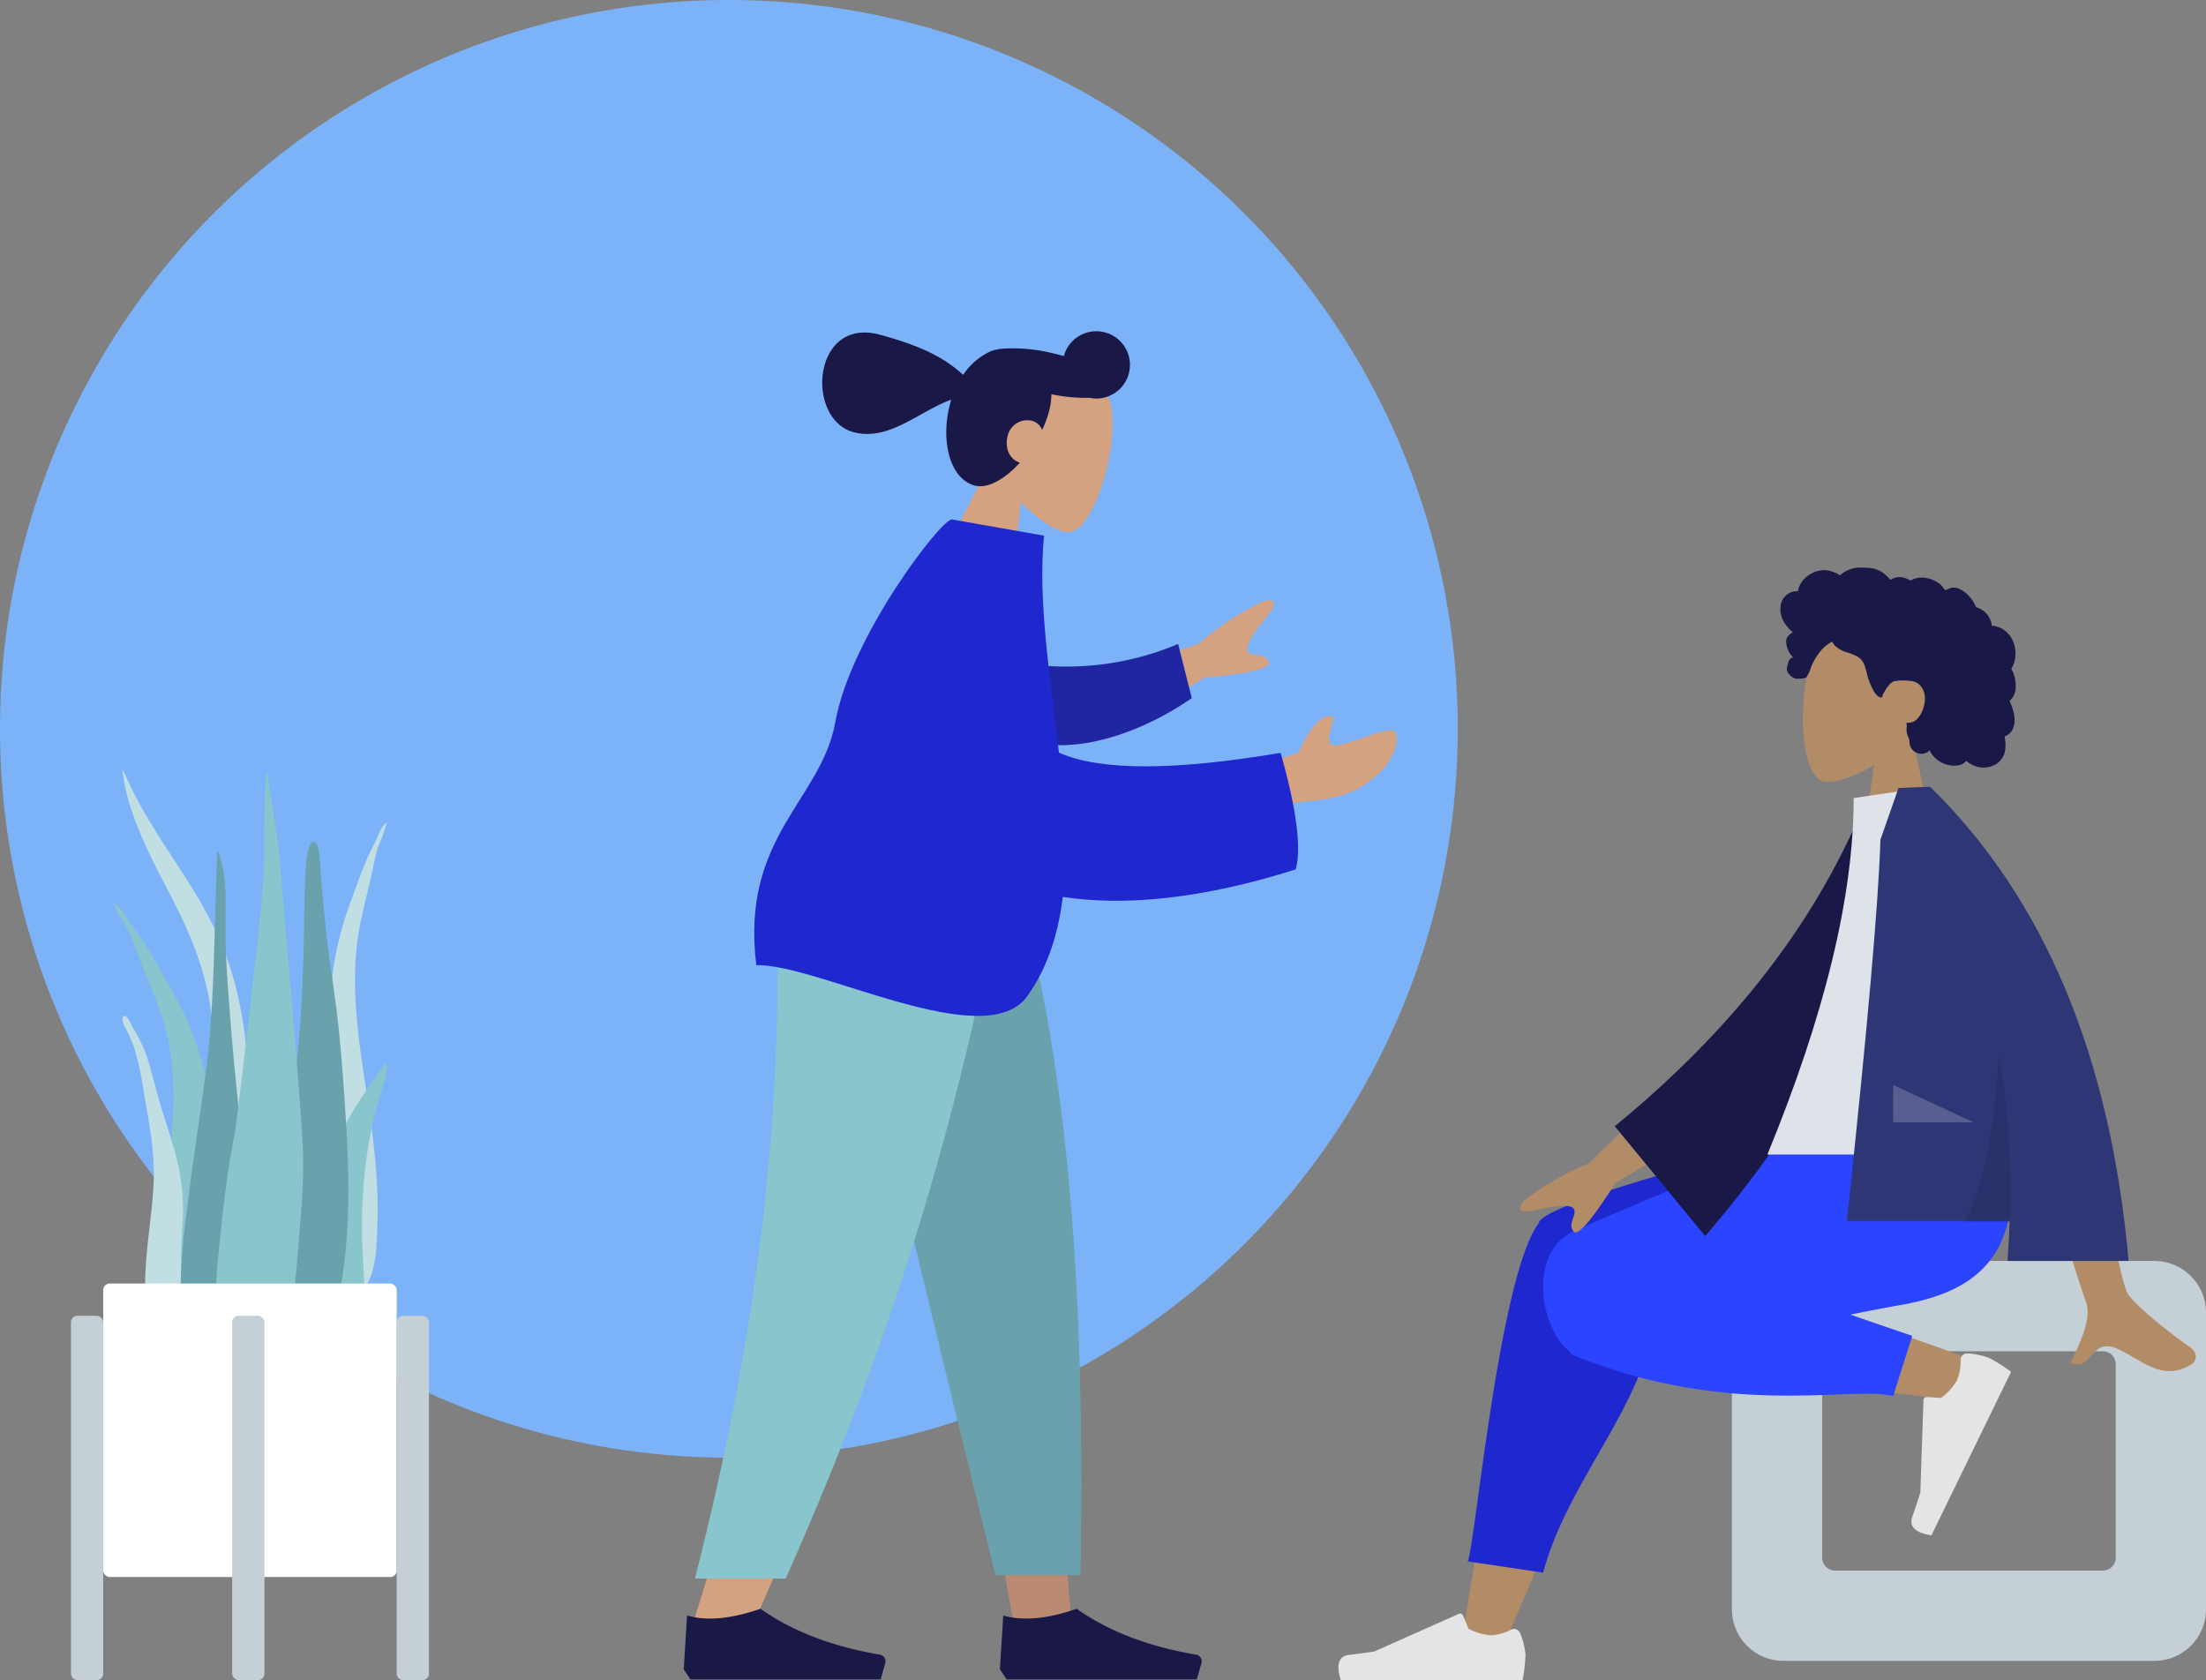 <svg xmlns="http://www.w3.org/2000/svg" width="684" height="521" viewBox="0 0 684 521"><rect x="0" y="0" width="684" height="521" fill="#808080" stroke="none"/><defs><style>.a{fill:#7cb3f8;}.b{fill:#c1dee2;}.b,.c,.d,.g,.h,.i,.j,.k,.l,.m,.n,.o,.p,.q,.r,.s{fill-rule:evenodd;}.c{fill:#89c5cc;}.d{fill:#69a1ac;}.e{fill:#fff;}.f,.i{fill:#c5cfd6;}.g{fill:#b28b67;}.h{fill:#191847;}.j{fill:#1f28cf;}.k{fill:#2b44ff;}.l{fill:#e4e4e4;}.m{fill:#dde3e9;}.n{fill:#2f3676;}.o{fill:rgba(0,0,0,0.1);}.p{fill:rgba(255,255,255,0.2);}.q{fill:#d4a181;}.r{fill:#ba8b72;}.s{fill:#2026a2;}</style></defs><g transform="translate(-16 -3066)"><circle class="a" cx="226" cy="226" r="226" transform="translate(16 3066)"/><g transform="translate(38 3305)"><g transform="translate(-537 -328)"><g transform="translate(537 328)"><g transform="translate(13)"><path class="b" d="M3.381.208C12.214,21.2,27.229,35.78,35.182,57.6c4.716,12.943,6.682,27.015,6.8,41.427.065,7.828-.071,15.662-.108,23.49-.036,7.634-.243,15.219-.891,22.8-.651,7.625-1.38,15.16-1.7,22.832-.25,5.978-.365,12.932-2.391,18.385-1.611,4.337-5.707,4.972-6.794-.288a42.041,42.041,0,0,1-.461-9.193c.086-3.855.31-7.7.424-11.559.46-15.468-.136-30.938.175-46.412.3-15.119,2.248-30.221.1-45.239-1.776-12.4-6.287-23.051-11.471-33.26C13.874,30.771,8.445,21.187,5.075,10.014A53.841,53.841,0,0,1,3,.03Q3.235-.079,3.381.208Z"/><path class="c" d="M.974,41.617C2.723,42.88,3.7,44.728,4.882,46.55c1.47,2.267,3.2,4.313,4.668,6.581C12.615,57.86,15.308,62.879,18.1,67.8a96.066,96.066,0,0,1,11.326,30.1c2.067,11.2,2.625,22.753,3.492,34.117.92,12.044,1.846,24.176,1.968,36.267.055,5.417.347,11.167-.3,16.546-.4,3.348-1.916,6.2-5.323,6.175-7.236-.058-10.634-8.073-12.053-14.646-2.089-9.68-2.506-19.961-2.175-29.86.4-11.936,2.471-23.692,3.368-35.582.95-12.587.413-24.952-3.914-36.8-2.186-5.989-4.724-11.835-7-17.784a57.491,57.491,0,0,0-3.075-7.494C2.951,46.208,1.142,43.826,0,41Z"/><path class="b" d="M84.334,16.518,85,16a66.168,66.168,0,0,1-2.676,7.341,59.9,59.9,0,0,0-1.729,7.136c-1.255,5.681-2.7,11.234-3.889,16.963-2.346,11.337-1.9,23.55-.364,36.128,1.453,11.881,3.751,23.745,4.845,35.624a163.547,163.547,0,0,1,.432,29.409c-.588,6.383-2.517,14.005-7.771,13.361-2.474-.3-3.764-3.281-4.284-6.642-.835-5.4-1.01-11.074-1.335-16.442-.726-11.982-.871-23.927-1.015-35.786-.136-11.188-.51-22.6.238-33.5a102.688,102.688,0,0,1,6.2-28.758c1.7-4.61,3.317-9.328,5.225-13.721.915-2.107,2.033-3.97,2.949-6.075C82.563,19.339,83.148,17.6,84.334,16.518Z"/><path class="b" d="M3.209,76.3c.957-1.607,3.063,3.692,3.384,4.358q-.2-.5-.409-.993A44.093,44.093,0,0,1,10.9,89.734c1.069,3.585,1.987,7.242,2.99,10.853,1.882,6.774,4.31,13.356,6.016,20.191a65.7,65.7,0,0,1,1.678,20.1,171.682,171.682,0,0,0-.186,21.587c.233,3.418,1.344,6.6,2.1,9.892s1.362,6.632,2.263,9.885c.207-.424.233.993.233,1.1a6.832,6.832,0,0,1-.381,2.265,6.1,6.1,0,0,1-3.841,4.212c-3.456.987-6.666-2.157-7.78-5.477A90.86,90.86,0,0,1,10.755,169.3,70.881,70.881,0,0,1,10.1,155.44c.409-9.179,2.07-18.238,2.519-27.414.489-9.99-1.49-19.377-3.147-29.1A84.98,84.98,0,0,0,6.356,85.134a38.759,38.759,0,0,0-2.309-5.072C3.558,79.112,2.569,77.418,3.209,76.3Z"/><path class="d" d="M31.252,60.7c-.4,11.445-1.08,22.8-2.606,34.127C27.089,106.38,25.3,117.9,23.8,129.463c-1.459,11.259-2.987,22.705-2.784,34.122.15,8.408-1.244,22.634,8.095,26.784,9.459,4.2,11.488-13.746,12.109-19.67,1.19-11.366.8-22.852.227-34.28-.593-11.73-1.583-23.4-2.81-35.085-1.363-12.981-2.432-26.021-3.29-39.038-.425-6.439-.529-12.867-.412-19.308.111-6.077-.12-12.218-2.281-17.988l-.339.246"/><path class="c" d="M80.083,96.955c-1.7,2.478-3.416,4.932-5.022,7.557-2.874,4.7-5.474,9.92-6.256,16.635-1.636,14.053-.324,29.232-.007,43.716.065,2.959-.31,5.83.857,8.647,1.058,2.554,3.035,4.5,4.92,4.49,4.035-.023,3.42-9.9,3.426-14.254.012-7.623-.843-15.324-.769-22.94a159.266,159.266,0,0,1,1.626-22.278,128.363,128.363,0,0,1,4.87-20.718c.3-.9,2.429-7.872.415-6.671"/><path class="d" d="M62.262,22c-2.653,0-2.637,13.226-2.717,14.925-.288,6.131-.221,12.263-.4,18.395-.4,13.381-.889,26.88-2.9,40.107-1.082,7.121-2.337,14.21-3.686,21.276-1.353,7.087-3.17,14.165-4.06,21.342-.855,6.9-.372,13.933-.255,20.866a182.661,182.661,0,0,0,1.242,20.878c.225,1.706.49,3.407.773,5.1a40.444,40.444,0,0,0,.5,4.51c.639,2.151,3.379,2.855,5.224,2.519,4.993-.911,8.181-7.18,9.887-11.76,2.178-5.849,3.334-12.193,4.474-18.356a160.442,160.442,0,0,0,2.4-21.181c.722-14.448-.2-28.911-1.24-43.313-.576-8.009-1.241-15.984-2.258-23.943-1.013-7.926-2.313-15.816-3.16-23.765-.615-5.777-1.221-11.561-1.619-17.36-.1-1.383-.175-10.241-2.2-10.241"/><path class="c" d="M58.941,118.139c-.432-13.886-6.014-74.88-7.284-91.672-.318-4.2-3.375-21.7-3.772-26.467-1.075,1.347-.983,22.309-.972,27.126.013,4.765-.578,9.45-.882,14.189-.31,4.836-7.458,67.285-8.386,71.932-1.846,9.244-3.081,18.729-4.034,28.181-.928,9.211-2.371,18.93-1.129,28.19a28.3,28.3,0,0,0,1.473,6.188c.795,2.116,1.339,4.073,1.977,6.287,1.026,3.566,2.883,6.7,5.736,8.169,5.849,3.019,8.99-3.815,10.583-9.765a159.225,159.225,0,0,0,4.94-29.138c.847-11.041,2.1-22.1,1.75-33.22"/></g><g transform="translate(0 159)"><rect class="e" width="91" height="91" rx="2" transform="translate(10)"/><rect class="f" width="10" height="113" rx="2" transform="translate(0 10)"/><rect class="f" width="10" height="113" rx="2" transform="translate(50 10)"/><rect class="f" width="10" height="113" rx="2" transform="translate(101 10)"/></g></g></g></g><g transform="translate(413 3204)"><g transform="translate(340 24) rotate(180)"><g transform="translate(82)"><g transform="translate(54 -31)"><path class="g" d="M8.262-34.49C3.654-29.081.536-22.453,1.057-15.026c1.5,21.4,31.292,16.693,37.087,5.892s5.106-38.2-2.383-40.13c-2.987-.77-9.349,1.116-15.825,5.019L24-73H0Z"/></g><path class="h" d="M102.776-25.16a5.192,5.192,0,0,1-3.636,3.686,4.791,4.791,0,0,1-1.338.133c-.161-.007-.206-.053-.282.06a1.483,1.483,0,0,0-.08.386,7.28,7.28,0,0,1-.272.9A7.355,7.355,0,0,1,95.4-17.357a8.929,8.929,0,0,1-5.363,2.537,7.819,7.819,0,0,1-3.224-.44,12.767,12.767,0,0,1-1.565-.669c-.153-.077-.648-.452-.8-.427-.169.027-.51.448-.647.553A9.481,9.481,0,0,1,77.872-14c-2.392-.018-4.7-.137-6.69-1.6a13.4,13.4,0,0,1-1.208-1c-.2-.187-.4-.382-.583-.584-.112-.122-.222-.247-.327-.375-.179-.218-.15-.289-.4-.137a4.973,4.973,0,0,1-3.193.718,7.146,7.146,0,0,1-1.928-.544c-.209-.09-.694-.447-.917-.45s-.7.328-.927.412a7.6,7.6,0,0,1-3.853.357,9.948,9.948,0,0,1-3.777-1.485,5.077,5.077,0,0,1-1.4-1.273c-.165-.227-.313-.468-.5-.678-.109-.123-.326-.25-.384-.406a8.3,8.3,0,0,1-1.6.707,3.943,3.943,0,0,1-2.253-.086,8.959,8.959,0,0,1-3.552-2.524,10.088,10.088,0,0,1-1.315-1.766q-.268-.455-.492-.934a3.487,3.487,0,0,0-.216-.487c-.123-.179-.206-.183-.429-.261a6.929,6.929,0,0,1-2.951-1.976,6.8,6.8,0,0,1-1.528-3.24,1.647,1.647,0,0,0-.061-.4c-.056-.052-.284-.029-.37-.039a7.793,7.793,0,0,1-.887-.156,7.326,7.326,0,0,1-1.56-.561,8.148,8.148,0,0,1-3.994-4.769,9.676,9.676,0,0,1,.151-6.624,6.471,6.471,0,0,1,.492-.97c.118-.189.156-.19.079-.388-.085-.221-.241-.436-.342-.651a9.35,9.35,0,0,1-.706-2.215,10.386,10.386,0,0,1-.122-3.828,5.525,5.525,0,0,1,.591-1.68,4.819,4.819,0,0,1,.518-.752c.1-.121.21-.237.323-.348a2.145,2.145,0,0,0,.2-.19c.134-.172.162-.031.093-.284a11.357,11.357,0,0,0-.451-1.048c-.139-.355-.264-.715-.378-1.078a15.91,15.91,0,0,1-.55-2.247,7.056,7.056,0,0,1,.5-4.365,4.366,4.366,0,0,1,1.235-1.47,4.6,4.6,0,0,1,.811-.493c.147-.07.335-.1.4-.242s-.035-.457-.059-.628a10.466,10.466,0,0,1,.123-4.509,6.229,6.229,0,0,1,2.469-3.315,7.682,7.682,0,0,1,7.68-.218A8.063,8.063,0,0,1,45.353-73.9c1.315-1.771,4.022-1.715,5.944-1.21a8.538,8.538,0,0,1,5.424,4.482c1.514-1.843,4.691-1.245,5.741.754a4.782,4.782,0,0,1,.484,1.574c.039.287.014.576.044.861a4.446,4.446,0,0,0,.419,1.066,5.886,5.886,0,0,1,.447,2.125,10.8,10.8,0,0,1-.082,1.141,3.921,3.921,0,0,0,.116,1,4.583,4.583,0,0,0-1.941.243,3.831,3.831,0,0,0-1.5,1.055,8.755,8.755,0,0,0-1.888,3.529c-.854,2.8-.5,6.149,2.308,7.683,1.31.715,5.234.712,6.793.359,1.64-.371,3.5-3.991,3.591-4.331.057-.21.028-.471.221-.611.425-.308,1.126.227,1.44.491a5.676,5.676,0,0,1,1.261,1.678,20.755,20.755,0,0,1,1.73,4.243c.32,1.131.524,2.3.942,3.4a5.2,5.2,0,0,0,2.091,2.7,18.415,18.415,0,0,0,3.6,1.456,8.926,8.926,0,0,1,3.327,1.828,4.592,4.592,0,0,1,.571.636c.131.182.26.532.459.647.31.18.761-.288,1.029-.458a11.892,11.892,0,0,0,3.311-3.286,20.443,20.443,0,0,0,2.2-3.912,11.313,11.313,0,0,1,1.478-3.263c.343-.385,2.894-.618,3.72-.282a4.7,4.7,0,0,1,2.029,1.756,2.73,2.73,0,0,1,.231,1.788c-.072.361-.217.7-.3,1.052a3.27,3.27,0,0,1-.273.851,2.1,2.1,0,0,1-1.309,1.043,6.157,6.157,0,0,1,1.414,1.917,8.238,8.238,0,0,1,.732,2.5,3.036,3.036,0,0,1-.4,1.946,5.124,5.124,0,0,1-1.662,1.379,10.789,10.789,0,0,1,2.313,2.519A7.862,7.862,0,0,1,102.776-25.16Z"/></g><g transform="translate(0 -187)"><g transform="translate(10 -42)"><path class="i" d="M59,0H174a16,16,0,0,0,16-16v-92a16,16,0,0,0-16-16H59a16,16,0,0,0-16,16v92A16,16,0,0,0,59,0ZM75-28a4,4,0,0,1-4-4V-92a4,4,0,0,1,4-4h83a4,4,0,0,1,4,4v60a4,4,0,0,1-4,4Z"/></g><path class="g" d="M271.509-162.66c-12.813,28.358-22.079,53.052-25.8,66.08-6.368,22.308-11.213,41.937-12.438,49.267-2.92,17.481,22.462,18.5,25.817,9.811,5.078-13.149,13.943-56.351,24.6-121.605Zm-148.621,89c11.756,4.647,52.924,19.189,72.779,23.3,5.706,1.182,11.236,2.28,16.435,3.273,15.454,2.95,23.461-24.929,8.577-27.071C183.612-79.494,131.063-85,126.566-85.621,120.263-86.488,115.5-76.584,122.888-73.663Z"/><path class="j" d="M221.587-39.416,158-7.047V0h7.562q92.277-23.514,94.307-30.138c.014-.048.028-.1.04-.143.031-.041.061-.082.091-.123,12.191-16.767,19.493-98.624,21.889-104.753l-23.361-3.485C249.591-105.5,221-82.418,221.759-42.729A13.029,13.029,0,0,0,221.587-39.416Z"/><path class="k" d="M163.283-58.64c-5.818,1.165-11.176,2.2-15.76,3.008C117.909-50.438,109.274-34.586,114.38,0h54.562c8.913-2.56,55.232-21.985,79.265-32.316,15.906-6.838,10.892-31.488,1.884-37.9a.88.88,0,0,0-.5-.781C201.137-91.083,162.8-80.545,150-83.912l-5.923,18.684Z"/><g transform="matrix(0.438, -0.899, 0.899, 0.438, 148.565, -57.151)"><path class="l" d="M2.678-25.4A21.472,21.472,0,0,1,1-32.106,50.176,50.176,0,0,1,1.9-40H58.3q2.2,7.268-2.538,7.848t-7.87,1.046L21.68-19.419a1,1,0,0,1-1.32-.506l-.011-.026-1.685-4.088a17.983,17.983,0,0,0-7.126-2.046,16.139,16.139,0,0,0-6.152,1.8h0a2,2,0,0,1-2.652-.985Q2.7-25.335,2.678-25.4Z"/></g><g transform="translate(263 -132)"><path class="l" d="M2.678-25.4A21.472,21.472,0,0,1,1-32.106,50.177,50.177,0,0,1,1.9-40H58.3q2.2,7.268-2.538,7.848T47.9-31.106L21.68-19.419a1,1,0,0,1-1.32-.506l-.011-.026-1.685-4.088a17.983,17.983,0,0,0-7.127-2.046,16.139,16.139,0,0,0-6.152,1.8h0a2,2,0,0,1-2.652-.985Q2.7-25.335,2.678-25.4Z"/></g></g><g transform="translate(22 -82)"><path class="g" d="M194.044-89.122l28.328-27.636A85.855,85.855,0,0,0,242.633-128.4c1.184-1.428,2.472-4.164-3.1-2.94s-11.484,2.262-12.531.45,2.038-4.587.1-6.958q-1.935-2.37-13.014,15.082L184.636-105.4ZM68.308-93.02l20.9-.082q-19.355-62.481-20.9-66.3c-2.314-5.734,2.583-14.468,4.677-19.161-6.82-3.052-6.093,8.25-14.7,4.248-7.853-3.654-13.826-10.273-22.9-4.675-1.115.688-2.338,3.279.616,5.3,7.358,5.045,17.961,13.875,19.393,16.782Q58.328-150.964,68.308-93.02Z"/><path class="h" d="M122.018-9.232,130.5-7q27.108-53.627,86.515-94.194l-24.957-36.37C151.338-97.685,124.67-55.2,122.018-9.232Z" transform="translate(6.945 14.5) rotate(-5)"/><path class="m" d="M90-114h77Q140.241-48.938,140.241-3.461L117.014,0C98.76-29.358,93.6-65.5,90-114Z"/><path class="n" d="M116.522-.016l.01.016h1.516q2.721-.094,8.29-.338l5.612-16.039q.891-29.333,10.4-118.229H91.876q.2-6.14.655-12.394H55Q63.421-52,116.5,0Z"/><path class="o" d="M95.21-82.233Q97.365-120.505,106-135H91.889A263.844,263.844,0,0,0,95.21-82.233Z"/><path class="p" d="M103.111-104,128-92.429V-104Z"/></g></g></g><g transform="translate(116.397 3115.792)"><g transform="translate(24 10)"><g transform="matrix(0.966, 0.259, -0.259, 0.966, 138.003, 0.172)"><g transform="translate(56.316 32.33)"><path class="q" d="M8.617,35.97C3.811,30.329.559,23.416,1.1,15.67,2.668-6.648,33.736-1.739,39.779,9.526S45.1,49.363,37.294,51.377c-3.115.8-9.75-1.164-16.5-5.234l4.239,29.989H0Z"/></g><path class="h" d="M73.6,66.73c-3.1,5.958-7.4,10.444-11.685,10.444-8.146,0-13.938-10.891-13.938-22.6q0-.617.024-1.226C39.381,59.262,32.74,70.917,21.338,70.917c-15.511,0-21.672-31.287,0-31.287,14.739,0,21.988,2.149,28.236,5.327a20.3,20.3,0,0,1,5.409-8.435,8.409,8.409,0,0,1,2.493-1.769,11.556,11.556,0,0,1,2.071-.888A51.96,51.96,0,0,1,74.87,31.291c1.138-.04,2.256-.051,3.347-.037A10.429,10.429,0,1,1,89.211,41.7a52.636,52.636,0,0,1-11.665,1.983,21.745,21.745,0,0,1,.672,5.595,31.631,31.631,0,0,1-.582,5.818,4.873,4.873,0,0,0-3.59-1.909,6.254,6.254,0,0,0-6.257,6.257C67.788,63.535,70.149,66.493,73.6,66.73Z"/></g><g transform="translate(0 211.707)"><path class="r" d="M133.491,0l38.2,131.641,17.968,98.839H207.7L189.693,0Z"/><path class="q" d="M116.322,0c2.666,68.387,1.615,105.687,1.018,111.9s-3.984,47.826-27.063,120.666h18.758c30.565-69.878,41.235-111.49,44.74-120.666S167.634,65.425,182.75,0Z"/><path class="d" d="M132.671,0q14.905,67.947,51.56,216.922h26.378C212.557,114.983,204.269,47.89,189.916,0Z"/><path class="c" d="M116.189,0c2.611,68.387-4.155,135.761-25.112,217.987H119.22C149.842,149.153,171.789,82.111,186.788,0Z"/><g transform="translate(87.603 207.536)"><path class="h" d="M0,38.587,1.035,21.9q9.09,2.658,22.77-2.086Q38.514,30.234,60.84,34.044a2.086,2.086,0,0,1,1.705,2.407,2.115,2.115,0,0,1-.049.218l-1.431,5.046H2.07Z"/></g><g transform="translate(185.635 207.536)"><path class="h" d="M0,38.587,1.035,21.9q9.09,2.658,22.77-2.086Q38.514,30.234,60.84,34.044a2.086,2.086,0,0,1,1.705,2.407,2.115,2.115,0,0,1-.049.218l-1.431,5.046H2.07Z"/></g></g><g transform="translate(52.915 80.494) rotate(10)"><path class="q" d="M165.443,44.532l36.2-19.826A89.513,89.513,0,0,1,219.435,8.051c1.785-.745,4.907-1.2,1.987,3.986S215.665,22.8,217.152,24.4s5.2-.634,6.971,2.019q1.774,2.653-19.01,8.38l-26.3,24.083Zm56.694,16.728,15.9-8.735q3.347-12.734,8-12.814c2.384-1.109-1.767,9.618,2.751,8.688s15.548-9.133,17.448-7.467c2.811,2.464.3,10.029-2.649,13.793-5.52,7.034-10.091,9.439-21.388,12.589q-8.859,2.47-19.158,9.9Z"/><path class="s" d="M148.986,36.241A88.943,88.943,0,0,0,198.258,29.6l4.526,16.714c-14.222,10.251-33.092,17.535-48.135,14.718C142.793,58.815,138.988,43.447,148.986,36.241Z" transform="translate(-5.007 27.627) rotate(-9)"/><path class="j" d="M164.886,65.453q20.191,5.036,67.717-11.876,11.789,24.388,10.9,34.774c-27.18,14.2-50.476,20.528-69.669,20.946.61,11.388-.776,22.224-5.433,32.126-9.573,20.355-65.628,1.5-84.475,5.214C72.122,108.306,94.943,92.728,94.961,68.2,94.981,41.343,116.548,0,119.721,0h28.937C150.255,20.513,158.291,43.119,164.886,65.453Z"/></g></g></g></g></svg>